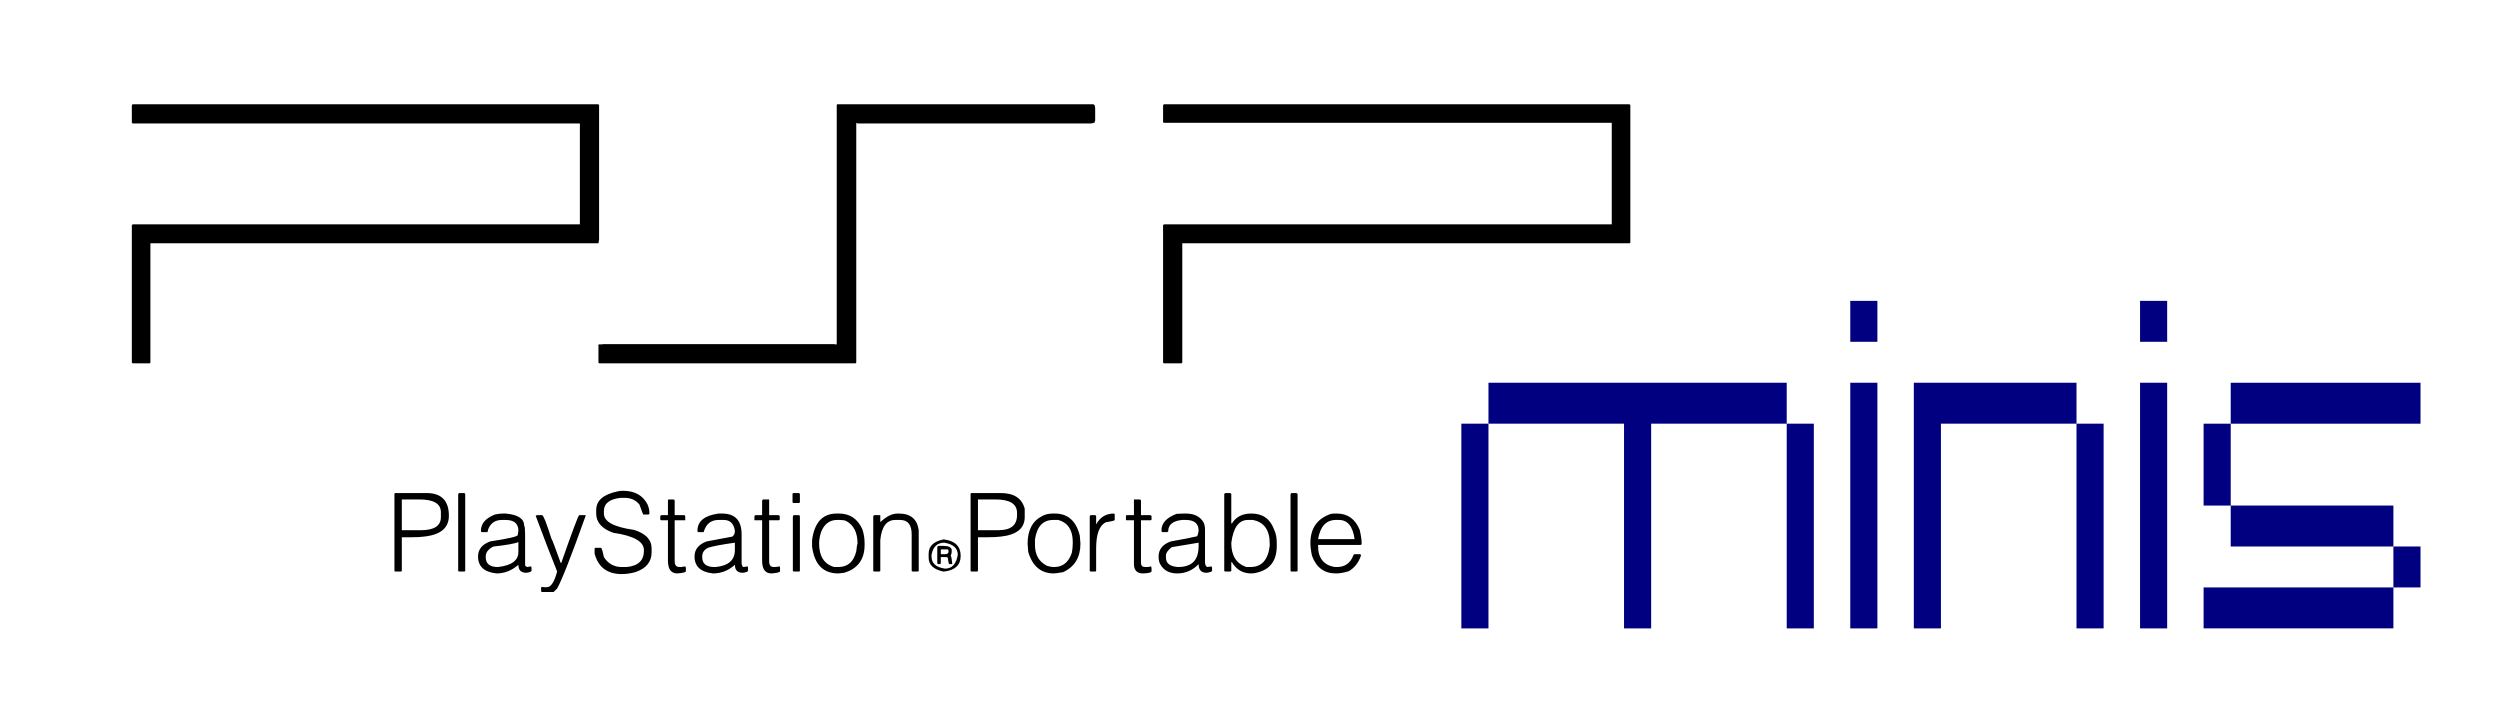 <?xml version="1.0" encoding="UTF-8" standalone="no"?>
<svg
   xmlns:dc="http://purl.org/dc/elements/1.1/"
   xmlns:cc="http://creativecommons.org/ns#"
   xmlns:rdf="http://www.w3.org/1999/02/22-rdf-syntax-ns#"
   xmlns:svg="http://www.w3.org/2000/svg"
   xmlns="http://www.w3.org/2000/svg"
   xmlns:sodipodi="http://sodipodi.sourceforge.net/DTD/sodipodi-0.dtd"
   xmlns:inkscape="http://www.inkscape.org/namespaces/inkscape"
   viewBox="0 0 600.272 171.84"
   height="171.84"
   width="600.272"
   xml:space="preserve"
   version="1.1"
   id="svg2"
   sodipodi:docname="logo.svg"
   inkscape:version="0.92.4 (5da689c313, 2019-01-14)"><sodipodi:namedview
   pagecolor="#ffffff"
   bordercolor="#666666"
   borderopacity="1"
   objecttolerance="10"
   gridtolerance="10"
   guidetolerance="10"
   inkscape:pageopacity="0"
   inkscape:pageshadow="2"
   inkscape:window-width="1920"
   inkscape:window-height="1017"
   id="namedview52"
   showgrid="false"
   inkscape:zoom="1.1421655"
   inkscape:cx="27.970623"
   inkscape:cy="34.838317"
   inkscape:window-x="-4"
   inkscape:window-y="-4"
   inkscape:window-maximized="1"
   inkscape:current-layer="svg2"
   showguides="false" /><defs
   id="defs6"><clipPath
     id="clipPath16"
     clipPathUnits="userSpaceOnUse"><path
       id="path18"
       d="M 0,618.062 H 1949.984 V 0 H 0 Z"
       inkscape:connector-curvature="0" /></clipPath></defs>

<g
   id="g823"><g
     id="g825"><g
   aria-label="a"
   style="font-style:normal;font-variant:normal;font-weight:normal;font-stretch:normal;font-size:157.487px;line-height:1.25;font-family:'Game Logos';-inkscape-font-specification:'Game Logos';letter-spacing:0px;word-spacing:0px;fill:#000000;fill-opacity:1;stroke:none;stroke-width:3.937"
   id="text909"><path
     d="M 31.961,25.03 H 143.616 q 0.231,0.077 0.231,0.308 v 32.143 l -0.154,0.923 H 36.113 v 28.529 q 0,0.308 -0.231,0.308 h -3.922 q -0.308,0 -0.308,-0.308 V 54.098 q 0.077,-0.231 0.308,-0.231 H 139.233 V 29.644 H 31.961 q -0.308,0 -0.308,-0.308 v -3.999 q 0.077,-0.308 0.308,-0.308 z m 169.175,0 h 61.364 q 0.461,0.077 0.461,1.153 v 2.768 l -0.154,0.308 q 0.154,0 0.154,0.077 -0.538,0.308 -1.153,0.308 h -55.905 l -0.308,-0.154 v 57.443 q 0,0.308 -0.231,0.308 H 144.001 q -0.308,0 -0.308,-0.308 v -4.076 q 0.077,-0.231 0.308,-0.231 v 0.154 l 0.308,-0.154 q 0.154,0 0.154,0.154 l 0.231,-0.154 h 55.751 l 0.308,0.154 0.154,-0.308 V 25.338 q 0,-0.308 0.231,-0.308 z m 78.436,0 h 111.656 q 0.231,0.077 0.231,0.308 v 32.835 q 0,0.231 -0.231,0.231 H 283.878 v 28.529 q 0,0.308 -0.308,0.308 h -3.999 q -0.308,0 -0.308,-0.308 V 54.098 q 0.077,-0.231 0.308,-0.231 H 386.998 V 29.49 H 279.572 q -0.308,0 -0.308,-0.231 v -3.922 q 0.077,-0.308 0.308,-0.308 z M 149.614,117.846 q 4.152,0 5.844,3.23 0.461,1.077 0.461,1.922 v 0.308 q 0,0.231 -0.308,0.231 h -1.153 q -0.077,0 -0.923,-2.384 -1.307,-1.615 -3.537,-1.615 h -1 q -3.999,0.461 -3.999,3.153 v 0.615 q 0,2.922 7.228,3.922 4.229,1.307 4.229,4.46 v 0.923 q 0,3.46 -3.922,4.768 -1.692,0.461 -3.23,0.461 -5.229,0 -6.536,-4.921 v -1.077 q 0,-0.308 0.231,-0.308 h 1.307 q 0.231,0 0.692,2.23 1.538,2.384 4.306,2.384 h 1.153 q 4.152,-0.384 4.152,-3.922 v -0.154 q 0,-3.076 -7.382,-4.152 -4.076,-1.461 -4.076,-4.614 v -0.846 q 0,-3.384 5.075,-4.46 0.461,-0.154 1.384,-0.154 z m -54.674,0.538 h 7.459 q 5.383,0 5.383,5.46 0,4.383 -5.998,4.998 -0.923,0.154 -2.922,0.154 h -2.384 v 7.997 q 0,0.231 -0.231,0.231 h -1.307 q -0.231,0 -0.231,-0.231 v -18.302 q 0,-0.308 0.231,-0.308 z m 15.38,0 h 1.153 q 0.231,0.077 0.231,0.308 v 18.302 q 0,0.231 -0.231,0.231 h -1.153 q -0.308,0 -0.308,-0.231 v -18.302 q 0.077,-0.308 0.308,-0.308 z m 80.204,0 h 1.307 q 0.231,0.077 0.231,0.308 v 1.769 q 0,0.308 -0.231,0.308 h -1.307 q -0.231,0 -0.231,-0.308 v -1.769 q 0,-0.308 0.231,-0.308 z m 42.755,0 h 6.998 q 4.768,0 5.767,3.768 v 1.999 q 0,4.076 -5.767,4.691 -1.23,0.154 -3.076,0.154 h -2.384 v 7.997 q 0,0.231 -0.231,0.231 h -1.307 q -0.231,0 -0.231,-0.231 v -18.302 q 0,-0.308 0.231,-0.308 z m 60.98,0 h 1.077 q 0.308,0.077 0.308,0.308 v 6.998 h 0.154 q 1.461,-2.384 4.614,-2.384 h 0.077 q 4.076,0 5.46,3.922 0.615,1.23 0.615,3.153 v 0.692 q 0,5.383 -4.921,6.459 -0.538,0.154 -1.23,0.154 -2.999,0 -4.614,-2.691 h -0.154 v 1.999 q 0,0.231 -0.308,0.231 h -1.077 q -0.308,0 -0.308,-0.231 v -18.302 q 0.077,-0.308 0.308,-0.308 z m 15.918,0 h 1.077 q 0.308,0.077 0.308,0.308 v 18.302 q 0,0.231 -0.308,0.231 h -1.077 q -0.308,0 -0.308,-0.231 v -18.302 q 0.077,-0.308 0.308,-0.308 z m -213.699,1.538 v 7.382 h 4.614 q 4.768,0 4.768,-3.153 v -1.153 q 0,-3.076 -5.152,-3.076 z m 138.339,0 v 7.382 h 4.921 q 4.46,0 4.46,-3.614 v -0.538 q 0,-3.23 -5.152,-3.23 z m -74.206,0 h 1.153 q 0.231,0.077 0.231,0.308 v 3.46 h 2.307 q 0.231,0.077 0.231,0.308 v 0.923 h -2.538 v 9.843 q 0,1.384 1.153,1.384 h 0.384 l 1,-0.154 0.154,0.308 v 0.846 q 0,0.384 -2.076,0.538 -2.23,0 -2.23,-3.076 v -9.689 h -1.538 q -0.308,0 -0.308,-0.231 v -0.692 q 0.077,-0.308 0.308,-0.308 h 1.538 v -3.46 q 0,-0.308 0.231,-0.308 z m 22.685,0 h 1.384 v 3.768 h 2.23 q 0.308,0.077 0.308,0.308 v 0.692 q 0,0.231 -0.308,0.231 h -2.23 v 9.843 q 0,1.384 1.077,1.384 h 0.461 l 1,-0.154 0.077,0.308 v 0.846 q 0,0.384 -2.076,0.538 -2.23,0 -2.23,-3.076 v -9.689 h -1.846 v -0.923 q 0.077,-0.308 0.308,-0.308 h 1.538 v -3.46 q 0.077,-0.308 0.308,-0.308 z m 88.971,0 h 1.384 q 0.308,0.077 0.308,0.308 v 3.46 h 2.23 q 0.308,0.077 0.308,0.308 v 0.692 q 0,0.231 -0.308,0.231 h -2.23 v 10.227 q 0,1 1,1 h 0.692 l 0.692,-0.154 0.154,0.308 v 0.846 q 0,0.461 -1.999,0.538 -2.23,0 -2.23,-2.23 v -10.535 h -1.692 q -0.231,0 -0.231,-0.231 v -0.692 q 0,-0.308 0.231,-0.308 h 1.692 z m -151.489,3.384 h 0.615 q 4.46,0.384 4.46,2.922 0.231,0 0.231,2.768 v 6.69 q 0,0.231 0.461,0.461 l 1,-0.154 0.077,0.308 v 0.692 q 0,0.384 -1.23,0.538 -1.922,0 -1.922,-1.922 -2.384,2.076 -5.229,2.076 -4.46,-0.461 -4.46,-4.076 0,-2.538 2.922,-3.614 6.613,-1 6.613,-1.538 l 0.154,-1 q 0,-2.615 -3.076,-2.615 h -0.846 q -2.538,0 -3.384,2.384 0,0.538 -0.231,0.538 h -1.153 q -0.308,0 -0.308,-0.308 0,-2.615 3.384,-3.922 1.077,-0.231 1.922,-0.231 z m 52.598,0 q 4.691,0 4.691,4.998 v 6.998 q 0.154,0.846 0.461,0.846 l 1,-0.154 0.077,0.308 v 0.692 q 0,0.384 -1.23,0.538 -1.922,0 -1.922,-1.922 -2.307,2.076 -5.229,2.076 -4.46,-0.461 -4.46,-4.076 0,-2.538 2.922,-3.614 l 6.152,-1.153 q 0.615,-0.461 0.615,-1.384 -0.384,-2.615 -2.691,-2.615 h -1.23 q -2.691,0 -3.537,2.768 0,0.154 -0.077,0.154 h -1.153 q -0.308,0 -0.308,-0.308 0,-3.46 5.075,-4.152 z m 27.529,0 h 0.538 q 3.922,0 5.614,3.768 0.538,1.615 0.538,3.307 v 0.461 q 0,5.229 -4.921,6.69 -1.23,0.154 -1.384,0.154 -5.46,0 -6.306,-6.459 v -1.538 q 0.846,-6.383 5.921,-6.383 z m 14.611,0 h 0.308 q 4.229,0 4.768,3.999 v 9.689 q 0,0.231 -0.308,0.231 h -1.077 q -0.308,0 -0.308,-0.231 v -8.689 q 0,-3.46 -2.768,-3.46 h -1.153 q -3.153,0 -3.614,4.845 v 7.305 q 0,0.231 -0.308,0.231 h -1.077 q -0.308,0 -0.308,-0.231 v -12.996 q 0.077,-0.308 0.308,-0.308 h 1.384 v 1.692 q 2.153,-2.076 4.152,-2.076 z m 37.372,0 h 0.384 q 4.691,0 5.998,5.306 0,0.154 0.154,1.922 0,4.921 -4.152,6.844 -1.769,0.308 -2.23,0.308 -4.614,0 -6.152,-5.152 -0.154,-1.769 -0.154,-1.999 0,-4.921 3.614,-6.69 1,-0.538 2.538,-0.538 z m 14.611,0 0.154,0.231 v 1.307 q 0,0.231 -2.076,0.538 -2.384,1.077 -2.384,6.306 v 5.306 q 0,0.231 -0.231,0.231 h -1 q -0.308,0 -0.308,-0.231 v -12.996 q 0.077,-0.308 0.308,-0.308 h 1 q 0.231,0.077 0.231,0.308 v 1.922 q 1.384,-2.615 4.306,-2.615 z m 16.687,0 h 0.538 q 2.999,0 4.229,2.076 0.384,0.692 0.384,1.846 v 7.69 q 0,1 0.538,1.23 l 1,-0.154 0.154,0.308 v 0.692 q 0,0.384 -1.307,0.538 -1.922,0 -1.922,-2.076 -2.153,2.23 -5.152,2.23 -2.845,0 -4.076,-2.23 -0.384,-0.692 -0.384,-1.846 0,-2.538 2.922,-3.614 4.46,-0.769 6.306,-1.23 0.231,-0.308 0.384,-1.307 0,-2.615 -3.076,-2.615 h -0.846 q -3.384,0.308 -3.384,2.768 l -0.231,0.154 h -1.153 q -0.231,0 -0.231,-0.461 0,-2.538 3.614,-3.922 z m 36.45,0 h 0.384 q 3.845,0 5.46,3.922 0.461,1.999 0.461,3.153 v 0.154 q 0,0.308 -0.308,0.308 h -10.15 v 0.231 q 0,4.383 3.999,5.075 h 0.538 q 2.845,0 3.922,-2.768 0.077,-0.308 0.308,-0.308 h 1.23 q 0.308,0 0.308,0.308 -0.846,2.538 -2.922,3.768 -1.769,0.538 -3.076,0.538 -4.229,0 -5.767,-4.229 -0.384,-1.769 -0.384,-3.076 0,-5.306 4.921,-6.998 0.538,-0.077 1.077,-0.077 z m -191.706,0.384 h 1.23 q 0.461,0 2.23,5.614 0.231,0.231 2.23,5.844 h 0.154 q 3.999,-11.458 4.306,-11.458 h 1.538 v 0.154 q -5.152,14.457 -6.844,17.456 l -0.846,0.846 h -2.768 q -0.231,0 -0.231,-0.308 v -0.692 l 0.077,-0.231 0.692,0.077 h 0.615 q 1.461,0 2.461,-3.768 -2.23,-5.537 -5.152,-13.38 z m 61.749,0 h 1.153 q 0.231,0.077 0.231,0.308 v 12.996 q 0,0.231 -0.231,0.231 h -1.153 q -0.308,0 -0.308,-0.231 v -12.996 q 0.077,-0.308 0.308,-0.308 z m 5.998,6.844 q 0,4.537 3.614,5.614 h 1 q 3.384,0 4.306,-3.768 0.154,-1.538 0.308,-1.846 0,-3.999 -2.768,-5.46 -0.538,-0.231 -1.538,-0.231 h -0.615 q -2.691,0 -3.845,2.922 -0.461,1.461 -0.461,2.768 z m 51.829,0.308 q 0,3.537 2.845,4.998 0.923,0.308 1.692,0.308 h 0.077 q 3.076,0 4.229,-3.384 0.231,-1.077 0.231,-2.384 v -0.231 q 0,-4.306 -3.46,-5.306 h -1.23 q -3.691,0 -4.383,4.691 z m 47.138,-0.461 q 0,4.537 3.614,5.767 h 1 q 3.999,0 4.614,-5.075 v -0.538 q 0,-4.921 -4.076,-5.69 h -1.153 q -3.307,0 -3.999,5.537 z m 20.839,-0.923 h 8.766 q -0.615,-4.614 -3.768,-4.614 h -0.692 q -3.537,0 -4.306,4.614 z m -90.047,0.077 h 0.308 q 3.922,0.538 3.922,3.922 0,3.307 -3.922,3.768 h -0.308 q -3.46,-0.769 -3.46,-3.307 v -1 q 0,-2.615 3.46,-3.384 z m -109.81,4.076 v 0.154 q 0,2.384 2.922,2.384 4.921,-0.538 4.921,-3.614 v -2.384 q -1.153,0.538 -5.998,1.077 -1.846,0.923 -1.846,2.384 z m 51.983,0 v 0.154 q 0,2.384 2.922,2.384 h 0.308 q 4.614,-0.461 4.614,-4.076 v -1.769 q -4.921,0.692 -6.459,1.23 -1.384,0.692 -1.384,2.076 z m 55.059,-0.384 v 0.384 q 0,2.461 3.23,2.922 2.538,0 3.076,-3.307 0,-2.384 -3.23,-2.922 -2.538,0 -3.076,2.922 z m 56.289,0.154 v 0.538 q 0,1.999 2.845,2.23 h 0.077 q 4.076,0 4.768,-3.384 0.154,-0.692 0.154,-1.769 v -0.692 l -6.459,1.077 q -1.384,1.077 -1.384,1.999 z m -54.597,-2.307 h 1.23 q 1.615,0 1.922,0.846 v 0.615 q 0,0.384 -0.231,0.846 0.231,0.461 0.384,2.076 h -0.692 q -0.231,0 -0.384,-1.538 l -0.308,-0.154 h -1.384 v 1.384 q 0,0.308 -0.308,0.308 h -0.231 q -0.308,0 -0.308,-0.308 v -3.768 q 0.077,-0.308 0.308,-0.308 z m 0.538,0.846 v 1.153 h 1 q 0.692,0 0.846,-0.461 v -0.384 q 0,-0.308 -0.308,-0.308 z"
     style="stroke-width:3.937"
     id="path825"
     inkscape:connector-curvature="0" /></g>
<g
   aria-label="minis"
   transform="scale(0.814,1.229)"
   style="font-style:normal;font-variant:normal;font-weight:normal;font-stretch:normal;font-size:127.967px;line-height:1.25;font-family:'Ratchet &amp; Clank PSP';-inkscape-font-specification:'Ratchet &amp; Clank PSP';letter-spacing:0px;word-spacing:0px;fill:#000080;fill-opacity:1;stroke:none;stroke-width:3.199"
   id="text819"><path
     d="M 431.061,122.764 V 82.775 h 7.998 v 39.99 z m 95.975,0 V 82.775 h 7.998 v 39.99 z m -47.988,0 V 82.775 h -39.99 v -7.998 h 87.977 v 7.998 h -39.99 v 39.99 z"
     style="fill:#000080;stroke-width:3.199"
     id="path828"
     inkscape:connector-curvature="0" /><path
     d="M 545.782,122.764 V 74.777 h 7.998 v 47.988 z m 0,-55.986 v -7.998 h 7.998 v 7.998 z"
     style="fill:#000080;stroke-width:3.199"
     id="path830"
     inkscape:connector-curvature="0" /><path
     d="M 612.515,122.764 V 82.775 h 7.998 v 39.99 z m -47.988,0 V 74.777 h 47.988 v 7.998 h -39.99 v 39.99 z"
     style="fill:#000080;stroke-width:3.199"
     id="path832"
     inkscape:connector-curvature="0" /><path
     d="M 631.26,122.764 V 74.777 h 7.998 v 47.988 z m 0,-55.986 v -7.998 h 7.998 v 7.998 z"
     style="fill:#000080;stroke-width:3.199"
     id="path834"
     inkscape:connector-curvature="0" /><path
     d="m 650.005,122.764 v -7.998 h 55.986 v 7.998 z m 55.986,-7.998 v -7.998 h 7.998 v 7.998 z m -47.988,-7.998 v -7.998 h 47.988 v 7.998 z M 650.005,98.771 V 82.775 h 7.998 V 98.771 Z m 7.998,-15.996 v -7.998 h 55.986 v 7.998 z"
     style="fill:#000080;stroke-width:3.199"
     id="path836"
     inkscape:connector-curvature="0" /></g>
</g></g></svg>